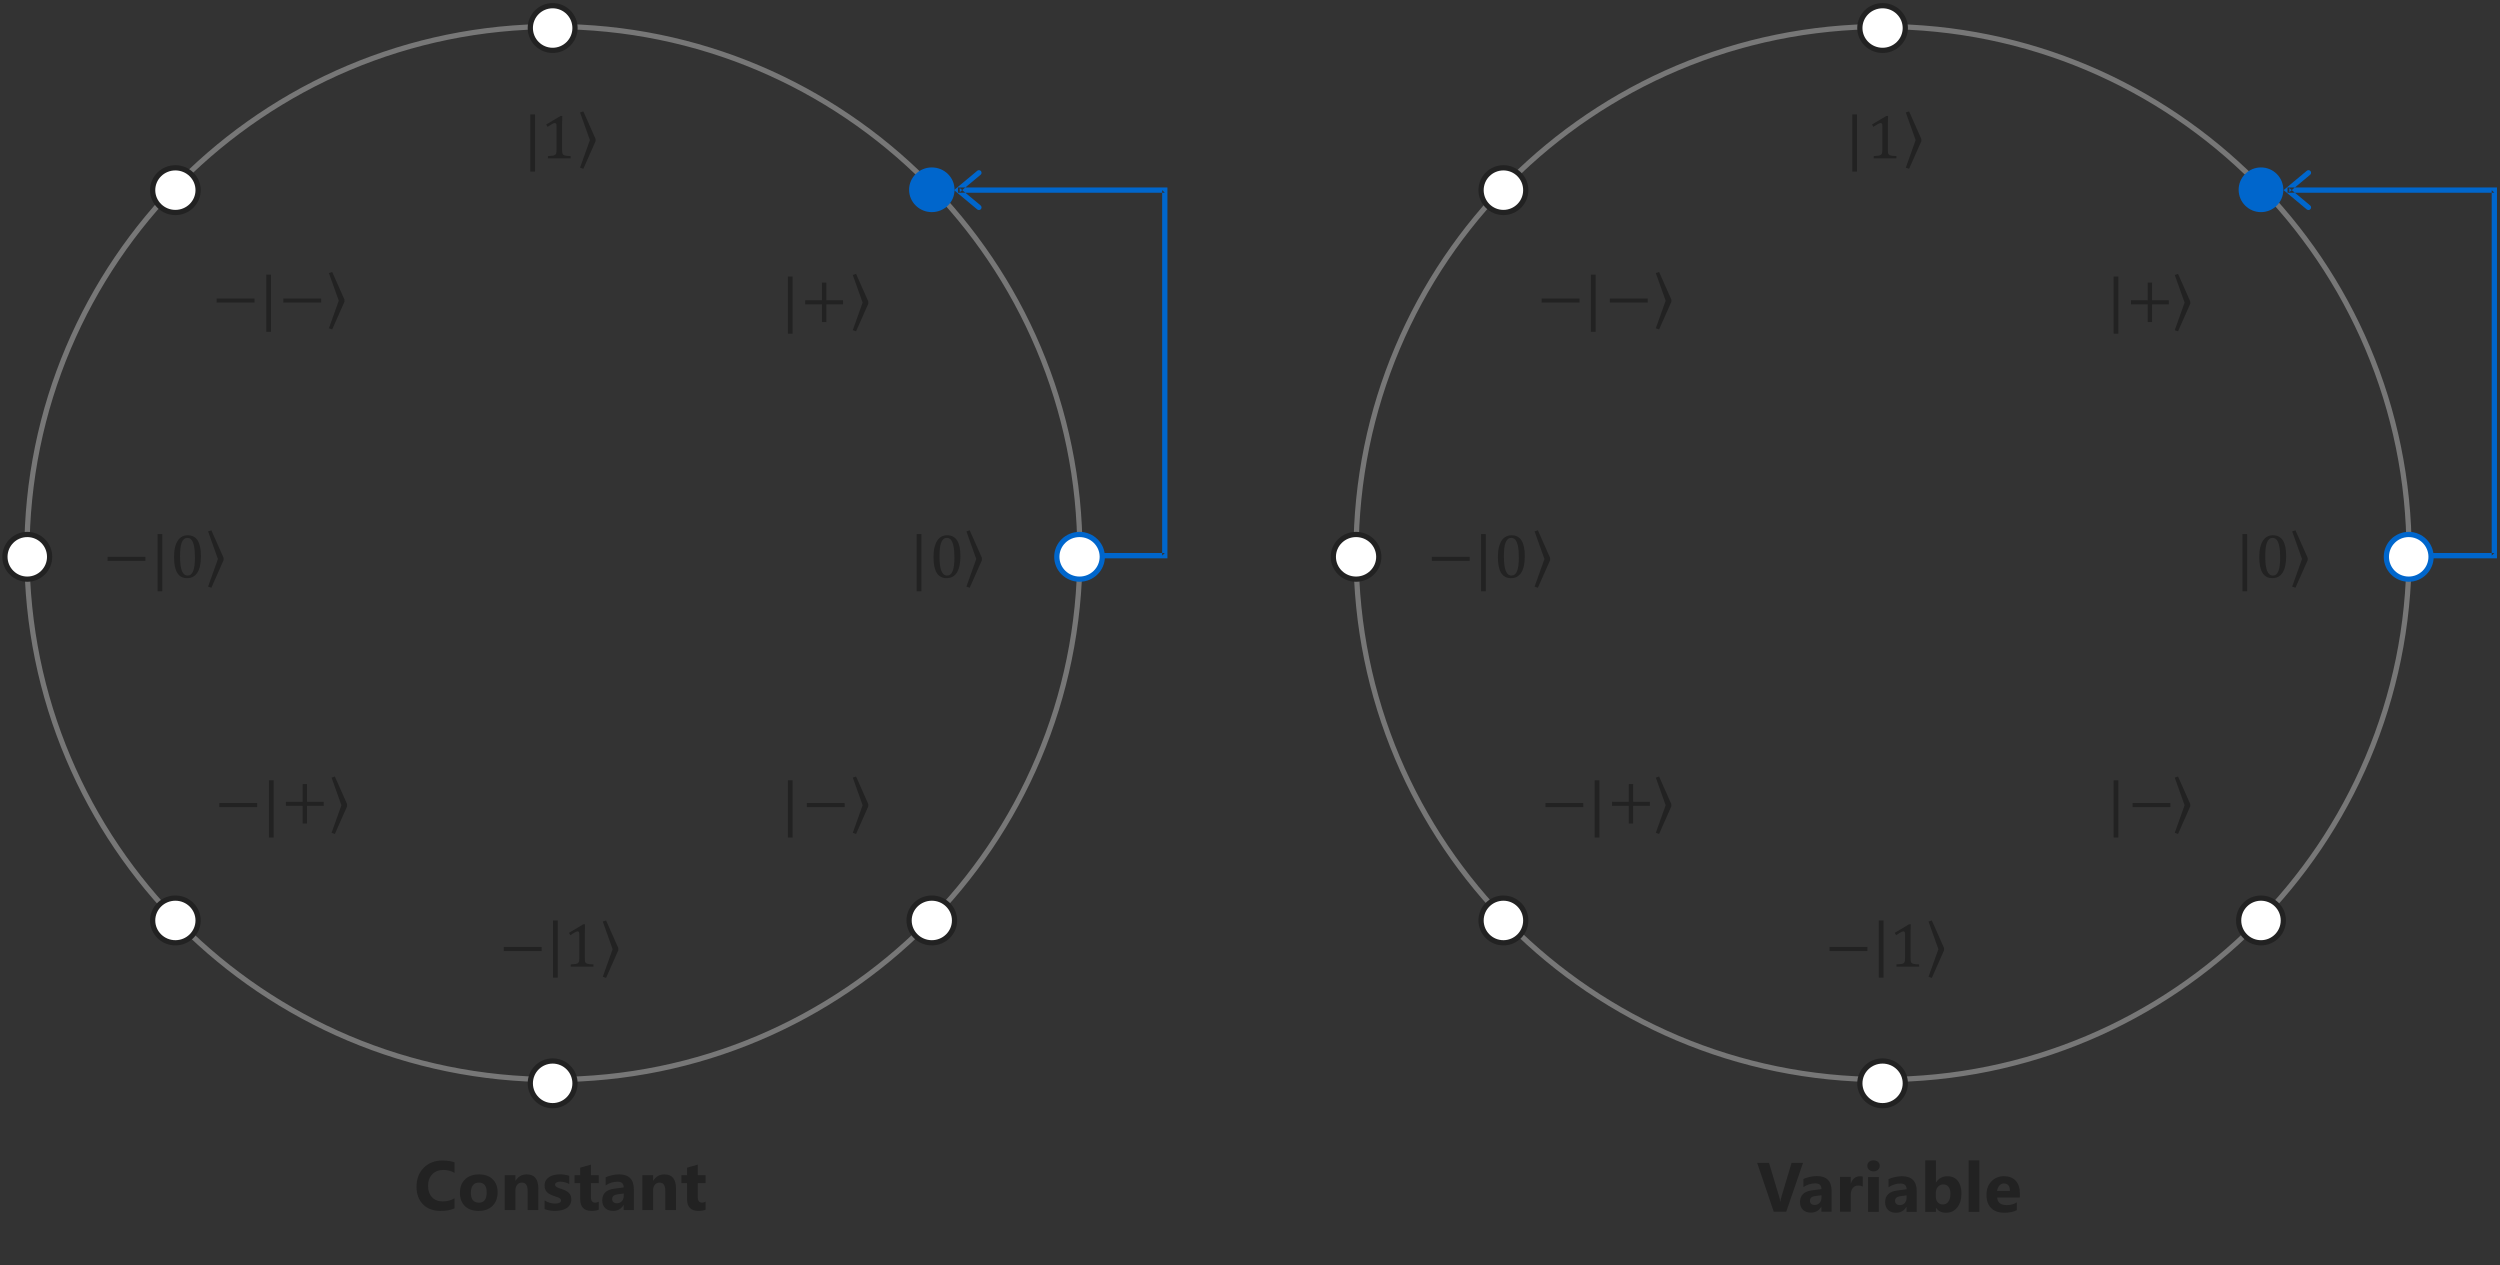 <?xml version="1.0" encoding="UTF-8"?>
<svg width="660" height="334" fill="none" version="1.1" viewBox="0 0 660 334" xmlns="http://www.w3.org/2000/svg">
    <rect x="0" y="0" width="660" height="334" fill="#333333" stroke="none"/>
    <style>
        :root {
            --kata-svg-stroke: #222;
            --kata-svg-fill: #fff;
            --kata-svg-path: #777;
            --kata-svg-accent: #06c;
        }

        @media(prefers-color-scheme: dark) {
        :root {
            --kata-svg-stroke: #eee;
            --kata-svg-fill: #111;
            --kata-svg-path: #bbb;
            --kata-svg-accent: #08f;
        }
        }

        .kata_svg_path {
            stroke: #777;
        }

        .kata_svg_text {
            fill: #222;
        }

        .kata_svg_point {
            fill: #fff;
            stroke: #222;
        }

        .kata_svg_fill_accent {
            fill: #06c;
        }

        .kata_svg_stroke_accent {
            stroke: #06c;
        }
    </style>
    <g clip-path="url(#clip0_4_498)">
        <g clip-rule="evenodd" fill-rule="evenodd">

            <!-- Large circles -->
            <g class="kata_svg_path">
                <path d="m7.1 146c0-76.8 62.3-139 139-139 76.8 0 139 62.3 139 139 0 76.8-62.3 139-139 139-76.8 0-139-62.3-139-139z" stroke-miterlimit="8" stroke-width="1.38" />
                <path d="m358 146c0-76.8 62.2-139 139-139s139 62.3 139 139c0 76.8-62.2 139-139 139s-139-62.3-139-139z" stroke-miterlimit="8" stroke-width="1.38" />
            </g>

            <!-- Normal points -->
            <g class="kata_svg_point" stroke-miterlimit="8" stroke-width="1.38">
                <path d="m140 7.4c0-3.26 2.64-5.9 5.9-5.9s5.9 2.64 5.9 5.9-2.64 5.9-5.9 5.9-5.9-2.64-5.9-5.9z" />
                <path d="m1.3 147c0-3.26 2.64-5.9 5.9-5.9 3.26 0 5.9 2.64 5.9 5.9s-2.64 5.9-5.9 5.9c-3.26 0-5.9-2.64-5.9-5.9z" />
                <path d="m140 286c0-3.26 2.64-5.9 5.9-5.9s5.9 2.64 5.9 5.9-2.64 5.9-5.9 5.9-5.9-2.64-5.9-5.9z" />
                <path d="m240 243c0-3.26 2.69-5.9 6-5.9s6 2.64 6 5.9-2.69 5.9-6 5.9-6-2.64-6-5.9z" />
                <path d="m40.3 50.2c0-3.26 2.69-5.9 6-5.9s6 2.64 6 5.9c0 3.26-2.69 5.9-6 5.9s-6-2.64-6-5.9z" />
                <path d="m40.3 243c0-3.26 2.69-5.9 6-5.9s6 2.64 6 5.9-2.69 5.9-6 5.9-6-2.64-6-5.9z" />
                <path d="m491 7.4c0-3.26 2.69-5.9 6-5.9s6 2.64 6 5.9-2.69 5.9-6 5.9-6-2.64-6-5.9z" />
                <path d="m352 147c0-3.26 2.69-5.9 6-5.9s6 2.64 6 5.9-2.69 5.9-6 5.9-6-2.64-6-5.9z" />
                <path d="m491 286c0-3.26 2.69-5.9 6-5.9s6 2.64 6 5.9-2.69 5.9-6 5.9-6-2.64-6-5.9z" />
                <path d="m591 243c0-3.26 2.64-5.9 5.9-5.9s5.9 2.64 5.9 5.9-2.64 5.9-5.9 5.9-5.9-2.64-5.9-5.9z" />
                <path d="m391 50.2c0-3.26 2.64-5.9 5.9-5.9s5.9 2.64 5.9 5.9c0 3.26-2.64 5.9-5.9 5.9s-5.9-2.64-5.9-5.9z" />
                <path d="m391 243c0-3.26 2.64-5.9 5.9-5.9s5.9 2.64 5.9 5.9-2.64 5.9-5.9 5.9-5.9-2.64-5.9-5.9z" />
            </g>

            <!-- Arrows -->
            <g class="kata_svg_fill_accent" >
                <path d="m291 146h16.5l-0.688 0.688v-96.5l0.688 0.687h-54.6v-1.38h55.3v97.9h-17.2v-1.38zm-33-90.7-6.13-5.11 6.13-5.11c0.292-0.243 0.726-0.204 0.968 0.088 0.244 0.292 0.204 0.725-0.088 0.968l-5.5 4.58v-1.06l5.5 4.58c0.292 0.243 0.332 0.677 0.088 0.968-0.242 0.292-0.676 0.331-0.968 0.088z" />
                <path d="m642 146h16.5l-0.688 0.688v-96.5l0.688 0.687h-54.6v-1.38h55.3v97.9h-17.2v-1.38zm-33-90.7-6.13-5.11 6.13-5.11c0.292-0.243 0.726-0.204 0.968 0.088 0.244 0.292 0.204 0.725-0.088 0.968l-5.5 4.58v-1.06l5.5 4.58c0.292 0.243 0.332 0.677 0.088 0.968-0.242 0.292-0.676 0.331-0.968 0.088z" />
            </g>

            <!-- From points -->
            <g class="kata_svg_point kata_svg_stroke_accent" stroke-miterlimit="8" stroke-width="1.38">
                <path d="m279 147c0-3.26 2.69-5.9 6-5.9s6 2.64 6 5.9-2.69 5.9-6 5.9-6-2.64-6-5.9z" />
                <path d="m630 147c0-3.26 2.64-5.9 5.9-5.9s5.9 2.64 5.9 5.9-2.64 5.9-5.9 5.9-5.9-2.64-5.9-5.9z" />
            </g>

            <!-- Target points -->
            <g class="kata_svg_fill_accent">
                <path d="m240 50.1c0-3.26 2.69-5.9 6-5.9s6 2.64 6 5.9c0 3.26-2.69 5.9-6 5.9s-6-2.64-6-5.9z" />
                <path d="m591 50.1c0-3.26 2.64-5.9 5.9-5.9s5.9 2.64 5.9 5.9c0 3.26-2.64 5.9-5.9 5.9s-5.9-2.64-5.9-5.9z" />
            </g>
        </g>

        <g class="kata_svg_text" clip-rule="evenodd" fill-rule="evenodd">
            <!-- Legend text -->
            <path d="m120 319c-0.941 0.455-2.17 0.683-3.68 0.683-1.98 0-3.53-0.581-4.66-1.74s-1.7-2.71-1.7-4.64c0-2.06 0.635-3.73 1.9-5.01 1.28-1.28 2.93-1.92 4.96-1.92 1.26 0 2.32 0.159 3.18 0.476v2.79c-0.863-0.515-1.84-0.773-2.95-0.773-1.21 0-2.19 0.381-2.93 1.14-0.743 0.761-1.11 1.79-1.11 3.09 0 1.25 0.35 2.24 1.05 2.98 0.701 0.737 1.64 1.1 2.83 1.1 1.13 0 2.17-0.276 3.11-0.827v2.65zm6.35 0.683c-1.53 0-2.74-0.429-3.62-1.28-0.875-0.863-1.31-2.03-1.31-3.5 0-1.52 0.455-2.71 1.37-3.57 0.91-0.862 2.14-1.29 3.69-1.29 1.53 0 2.73 0.432 3.59 1.29 0.869 0.857 1.3 1.99 1.3 3.4 0 1.53-0.449 2.73-1.35 3.62-0.892 0.886-2.12 1.33-3.67 1.33zm0.071-7.48c-0.67 0-1.19 0.23-1.56 0.691-0.371 0.462-0.557 1.11-0.557 1.96 0 1.77 0.713 2.65 2.14 2.65 1.36 0 2.04-0.907 2.04-2.72 0-1.72-0.686-2.58-2.06-2.58zm15.7 7.25h-2.83v-5.11c0-1.43-0.509-2.14-1.53-2.14-0.491 0-0.896 0.188-1.21 0.566-0.318 0.377-0.476 0.856-0.476 1.44v5.25h-2.84v-9.2h2.84v1.46h0.036c0.676-1.12 1.66-1.68 2.96-1.68 2.04 0 3.05 1.26 3.05 3.79v5.63zm1.65-0.243v-2.3c0.468 0.282 0.932 0.492 1.39 0.629 0.467 0.138 0.907 0.207 1.32 0.207 0.503 0 0.898-0.069 1.19-0.207 0.293-0.137 0.44-0.347 0.44-0.629 0-0.179-0.066-0.329-0.198-0.449s-0.302-0.224-0.512-0.314c-0.204-0.09-0.428-0.171-0.674-0.243-0.245-0.072-0.482-0.153-0.71-0.242-0.365-0.138-0.688-0.285-0.97-0.441-0.275-0.161-0.509-0.347-0.701-0.557-0.185-0.209-0.329-0.452-0.431-0.727-0.096-0.276-0.144-0.602-0.144-0.98 0-0.515 0.111-0.958 0.333-1.33 0.227-0.372 0.527-0.674 0.898-0.908 0.378-0.239 0.806-0.413 1.28-0.521 0.485-0.114 0.988-0.171 1.51-0.171 0.408 0 0.821 0.033 1.24 0.099 0.419 0.06 0.833 0.15 1.24 0.27v2.19c-0.359-0.21-0.746-0.365-1.16-0.467-0.407-0.108-0.809-0.162-1.2-0.162-0.186 0-0.362 0.018-0.53 0.054-0.162 0.03-0.305 0.078-0.431 0.144-0.126 0.06-0.225 0.14-0.297 0.242-0.072 0.096-0.107 0.207-0.107 0.333 0 0.167 0.053 0.311 0.161 0.431s0.249 0.225 0.422 0.314c0.174 0.084 0.366 0.162 0.575 0.234 0.216 0.066 0.429 0.135 0.638 0.207 0.378 0.131 0.719 0.275 1.02 0.431 0.305 0.156 0.566 0.338 0.781 0.548 0.222 0.21 0.39 0.455 0.503 0.737 0.12 0.281 0.18 0.617 0.18 1.01 0 0.545-0.12 1.01-0.359 1.4-0.234 0.384-0.548 0.698-0.944 0.944-0.389 0.239-0.841 0.413-1.36 0.521-0.509 0.114-1.04 0.171-1.59 0.171-1.01 0-1.95-0.156-2.81-0.468zm14.3 0.135c-0.42 0.222-1.05 0.333-1.9 0.333-2 0-3-1.04-3-3.12v-4.21h-1.49v-2.09h1.49v-1.99l2.83-0.808v2.79h2.07v2.09h-2.07v3.72c0 0.958 0.38 1.44 1.14 1.44 0.3 0 0.608-0.086 0.926-0.26v2.1zm9.26 0.108h-2.69v-1.32h-0.036c-0.617 1.03-1.53 1.55-2.74 1.55-0.893 0-1.6-0.252-2.11-0.755-0.51-0.509-0.764-1.19-0.764-2.03 0-1.78 1.06-2.82 3.17-3.09l2.5-0.333c0-1.01-0.545-1.51-1.64-1.51-1.1 0-2.14 0.326-3.13 0.979v-2.14c0.396-0.204 0.935-0.383 1.62-0.539 0.688-0.156 1.31-0.234 1.88-0.234 2.62 0 3.94 1.31 3.94 3.93v5.5zm-2.67-3.74v-0.62l-1.67 0.215c-0.922 0.12-1.38 0.536-1.38 1.25 0 0.323 0.111 0.59 0.333 0.8 0.227 0.203 0.533 0.305 0.916 0.305 0.533 0 0.968-0.183 1.3-0.548 0.335-0.371 0.503-0.838 0.503-1.4zm13.8 3.74h-2.83v-5.11c0-1.43-0.509-2.14-1.53-2.14-0.492 0-0.896 0.188-1.21 0.566-0.318 0.377-0.476 0.856-0.476 1.44v5.25h-2.84v-9.2h2.84v1.46h0.036c0.676-1.12 1.66-1.68 2.96-1.68 2.04 0 3.06 1.26 3.06 3.79v5.63zm7.82-0.108c-0.419 0.222-1.05 0.333-1.9 0.333-2 0-3-1.04-3-3.12v-4.21h-1.49v-2.09h1.49v-1.99l2.83-0.808v2.79h2.07v2.09h-2.07v3.72c0 0.958 0.38 1.44 1.14 1.44 0.3 0 0.608-0.086 0.925-0.26v2.1z" />
            <path d="m476 307-4.44 12.9h-3.29l-4.38-12.9h3.13l2.69 8.97c0.143 0.485 0.23 0.913 0.26 1.28h0.054c0.042-0.402 0.135-0.842 0.279-1.32l2.67-8.93h3.04zm7.54 12.9h-2.69v-1.32h-0.036c-0.617 1.03-1.53 1.55-2.74 1.55-0.892 0-1.6-0.252-2.11-0.755-0.509-0.509-0.764-1.19-0.764-2.03 0-1.78 1.06-2.82 3.17-3.09l2.5-0.333c0-1.01-0.545-1.51-1.64-1.51-1.1 0-2.14 0.326-3.13 0.979v-2.14c0.395-0.204 0.934-0.383 1.62-0.539 0.689-0.156 1.31-0.234 1.88-0.234 2.62 0 3.94 1.31 3.94 3.93v5.5zm-2.67-3.74v-0.62l-1.67 0.215c-0.922 0.12-1.38 0.536-1.38 1.25 0 0.323 0.11 0.59 0.332 0.8 0.228 0.203 0.533 0.305 0.916 0.305 0.533 0 0.968-0.183 1.3-0.548 0.336-0.371 0.503-0.838 0.503-1.4zm10.9-2.9c-0.341-0.186-0.739-0.279-1.2-0.279-0.617 0-1.1 0.228-1.45 0.683-0.348 0.449-0.521 1.06-0.521 1.84v4.39h-2.84v-9.2h2.84v1.71h0.036c0.449-1.25 1.26-1.87 2.42-1.87 0.3 0 0.534 0.036 0.701 0.108v2.62zm2.84-4.02c-0.479 0-0.871-0.141-1.18-0.423-0.305-0.287-0.458-0.638-0.458-1.05 0-0.425 0.153-0.773 0.458-1.04 0.306-0.27 0.698-0.404 1.18-0.404 0.485 0 0.878 0.134 1.18 0.404 0.306 0.269 0.458 0.617 0.458 1.04 0 0.431-0.152 0.785-0.458 1.06-0.299 0.276-0.692 0.414-1.18 0.414zm1.4 10.7h-2.84v-9.2h2.84v9.2zm10 0h-2.69v-1.32h-0.036c-0.617 1.03-1.53 1.55-2.74 1.55-0.893 0-1.6-0.252-2.11-0.755-0.51-0.509-0.764-1.19-0.764-2.03 0-1.78 1.06-2.82 3.17-3.09l2.5-0.333c0-1.01-0.545-1.51-1.64-1.51-1.1 0-2.14 0.326-3.13 0.979v-2.14c0.396-0.204 0.935-0.383 1.62-0.539 0.688-0.156 1.31-0.234 1.88-0.234 2.62 0 3.94 1.31 3.94 3.93v5.5zm-2.67-3.74v-0.62l-1.67 0.215c-0.922 0.12-1.38 0.536-1.38 1.25 0 0.323 0.111 0.59 0.333 0.8 0.227 0.203 0.533 0.305 0.916 0.305 0.533 0 0.968-0.183 1.3-0.548 0.335-0.371 0.503-0.838 0.503-1.4zm7.79 2.67h-0.036v1.07h-2.84v-13.6h2.84v5.8h0.036c0.7-1.07 1.7-1.61 2.99-1.61 1.19 0 2.1 0.408 2.74 1.22 0.64 0.815 0.961 1.93 0.961 3.34 0 1.53-0.374 2.76-1.12 3.69s-1.75 1.39-3 1.39c-1.13 0-1.99-0.432-2.57-1.29zm-0.081-3.88v0.943c0 0.593 0.17 1.08 0.512 1.47 0.341 0.39 0.778 0.584 1.31 0.584 0.647 0 1.15-0.248 1.5-0.745 0.359-0.503 0.539-1.21 0.539-2.13 0-0.76-0.165-1.35-0.494-1.78-0.324-0.431-0.788-0.646-1.39-0.646-0.569 0-1.04 0.212-1.42 0.638-0.372 0.425-0.557 0.979-0.557 1.66zm11.5 4.95h-2.84v-13.6h2.84v13.6zm10.7-3.79h-6c0.095 1.34 0.937 2 2.52 2 1.01 0 1.9-0.239 2.67-0.719v2.05c-0.851 0.455-1.96 0.683-3.32 0.683-1.48 0-2.64-0.411-3.46-1.23-0.82-0.827-1.23-1.98-1.23-3.45 0-1.53 0.443-2.74 1.33-3.63 0.887-0.892 1.98-1.34 3.27-1.34 1.34 0 2.38 0.399 3.11 1.2 0.737 0.797 1.1 1.88 1.1 3.24v1.2zm-2.63-1.74c0-1.32-0.533-1.98-1.6-1.98-0.456 0-0.851 0.189-1.19 0.566-0.33 0.377-0.53 0.848-0.602 1.41h3.39z" />

            <!-- Ket text -->
            <path d="m242 141h1.25v15.1h-1.25v-15.1z" />
            <path d="m250 142c-0.374 0-0.686 0.11-0.936 0.332-0.252 0.222-0.454 0.54-0.608 0.956-0.154 0.418-0.264 0.924-0.328 1.52-0.066 0.598-0.098 1.27-0.098 2.02 0 1.76 0.164 3.05 0.49 3.88 0.328 0.824 0.834 1.24 1.52 1.24 0.654 0 1.14-0.388 1.45-1.16 0.316-0.774 0.476-1.98 0.476-3.6 0-1.24-0.082-2.25-0.244-3.02s-0.388-1.32-0.676-1.66c-0.29-0.334-0.64-0.502-1.05-0.502zm0.04-0.688c1.18 0 2.06 0.456 2.64 1.37 0.578 0.912 0.868 2.29 0.868 4.14 0 1.91-0.31 3.36-0.928 4.34-0.62 0.98-1.52 1.47-2.71 1.47-1.17 0-2.04-0.458-2.61-1.38-0.57-0.918-0.854-2.31-0.854-4.18 0-0.994 0.088-1.85 0.262-2.58 0.176-0.724 0.422-1.32 0.738-1.79 0.316-0.474 0.696-0.824 1.14-1.05 0.442-0.228 0.926-0.34 1.45-0.34z" />
            <path d="m256 140 3.23 7.28v0.6l-3.23 7.29-0.866-0.308 2.6-7.28-2.6-7.29 0.866-0.29z" />
            <path d="m140 30.2h1.25v15.1h-1.25v-15.1z" />
            <path d="m148 30.6h0.446c-0.033 0.519-0.049 1.24-0.049 2.16v6.92c0 0.313 0.018 0.55 0.053 0.709s0.097 0.289 0.186 0.389 0.218 0.178 0.385 0.235c0.168 0.057 0.378 0.1 0.632 0.13 0.254 0.03 0.589 0.05 1 0.061v0.592h-5.99v-0.592c0.599-0.027 1.03-0.064 1.28-0.11 0.257-0.046 0.453-0.115 0.588-0.207s0.234-0.222 0.296-0.389c0.062-0.168 0.093-0.44 0.093-0.819v-6.57c0-0.216-0.038-0.374-0.114-0.474-0.075-0.1-0.186-0.15-0.332-0.15-0.173 0-0.419 0.089-0.737 0.268-0.319 0.178-0.714 0.424-1.18 0.738l-0.356-0.624 3.79-2.26z" />
            <path d="m154 29.4 3.23 7.28v0.6l-3.23 7.29-0.867-0.308 2.6-7.28-2.6-7.29 0.867-0.292z" />
            <path d="m208 73h1.25v15.1h-1.25v-15.1z" />
            <path d="m217 74.6h1.15v4.67h4.42v1.08h-4.42v4.67h-1.15v-4.67h-4.42v-1.08h4.42v-4.67z" />
            <path d="m226 72.3 3.23 7.28v0.6l-3.23 7.29-0.868-0.308 2.6-7.28-2.6-7.29 0.868-0.292z" />
            <path d="m208 206h1.25v15.1h-1.25v-15.1z" />
            <path d="m213 212h9.99v1.08h-9.99v-1.08z" />
            <path d="m226 205 3.23 7.28v0.598l-3.23 7.29-0.866-0.308 2.6-7.28-2.6-7.29 0.866-0.292z" />
            <path d="m133 250h9.99v1.08h-9.99v-1.08z" />
            <path d="m146 243h1.25v15.1h-1.25v-15.1z" />
            <path d="m154 244h0.446c-0.033 0.518-0.049 1.24-0.049 2.16v6.92c0 0.312 0.018 0.55 0.053 0.708 0.035 0.16 0.097 0.29 0.186 0.39s0.218 0.178 0.385 0.234c0.168 0.058 0.378 0.1 0.632 0.13s0.59 0.05 1.01 0.062v0.59h-5.99v-0.59c0.599-0.028 1.03-0.064 1.28-0.11 0.257-0.046 0.453-0.114 0.588-0.206s0.234-0.222 0.296-0.39 0.093-0.44 0.093-0.818v-6.57c0-0.216-0.038-0.374-0.113-0.474-0.076-0.1-0.187-0.15-0.333-0.15-0.173 0-0.419 0.088-0.737 0.268-0.319 0.178-0.714 0.424-1.18 0.736l-0.356-0.624 3.79-2.26z" />
            <path d="m160 243 3.23 7.28v0.6l-3.23 7.29-0.868-0.308 2.6-7.28-2.6-7.29 0.868-0.292z" />
            <path d="m28.4 147h9.99v1.08h-9.99v-1.08z" />
            <path d="m41.6 141h1.25v15.1h-1.25v-15.1z" />
            <path d="m49.5 142c-0.373 0-0.685 0.11-0.936 0.332s-0.454 0.54-0.608 0.956c-0.154 0.418-0.263 0.924-0.328 1.52-0.065 0.598-0.097 1.27-0.097 2.02 0 1.76 0.163 3.05 0.49 3.88 0.327 0.824 0.833 1.24 1.52 1.24 0.654 0 1.14-0.388 1.45-1.16 0.316-0.774 0.474-1.98 0.474-3.6 0-1.24-0.081-2.25-0.243-3.02-0.162-0.77-0.388-1.32-0.677-1.66-0.289-0.334-0.639-0.502-1.05-0.502zm0.041-0.688c1.18 0 2.06 0.456 2.64 1.37 0.578 0.912 0.867 2.29 0.867 4.14 0 1.91-0.309 3.36-0.928 4.34-0.619 0.98-1.52 1.47-2.71 1.47-1.17 0-2.04-0.458-2.61-1.38-0.57-0.918-0.855-2.31-0.855-4.18 0-0.994 0.088-1.85 0.263-2.58s0.422-1.32 0.738-1.79c0.316-0.474 0.696-0.824 1.14-1.05 0.443-0.228 0.927-0.34 1.45-0.34z" />
            <path d="m55.8 140 3.23 7.28v0.6l-3.23 7.29-0.867-0.308 2.6-7.28-2.6-7.29 0.867-0.29z" />
            <path d="m57.9 212h9.99v1.08h-9.99v-1.08z" />
            <path d="m71 206h1.25v15.1h-1.25v-15.1z" />
            <path d="m79.9 207h1.15v4.67h4.42v1.08h-4.42v4.67h-1.15v-4.67h-4.42v-1.08h4.42v-4.67z" />
            <path d="m88.4 205 3.23 7.28v0.6l-3.23 7.29-0.867-0.308 2.6-7.28-2.6-7.29 0.867-0.29z" />
            <path d="m57.2 78.8h9.99v1.08h-9.99v-1.08z" />
            <path d="m70.3 72.5h1.25v15.1h-1.25v-15.1z" />
            <path d="m74.8 78.8h9.99v1.08h-9.99v-1.08z" />
            <path d="m87.7 71.8 3.23 7.28v0.6l-3.23 7.29-0.867-0.308 2.6-7.28-2.6-7.29 0.867-0.292z" />
            <path d="m592 141h1.25v15.1h-1.25v-15.1z" />
            <path d="m600 142c-0.372 0-0.684 0.11-0.936 0.332-0.25 0.222-0.454 0.54-0.608 0.956-0.154 0.418-0.262 0.924-0.328 1.52-0.064 0.598-0.098 1.27-0.098 2.02 0 1.76 0.164 3.05 0.492 3.88 0.326 0.824 0.832 1.24 1.52 1.24 0.652 0 1.14-0.388 1.45-1.16 0.316-0.774 0.474-1.98 0.474-3.6 0-1.24-0.08-2.25-0.242-3.02-0.164-0.77-0.388-1.32-0.678-1.66-0.288-0.334-0.638-0.502-1.05-0.502zm0.042-0.688c1.18 0 2.06 0.456 2.64 1.37 0.578 0.912 0.866 2.29 0.866 4.14 0 1.91-0.308 3.36-0.928 4.34-0.618 0.98-1.52 1.47-2.71 1.47-1.17 0-2.04-0.458-2.61-1.38-0.57-0.918-0.856-2.31-0.856-4.18 0-0.994 0.088-1.85 0.264-2.58s0.422-1.32 0.738-1.79c0.316-0.474 0.696-0.824 1.14-1.05 0.444-0.228 0.926-0.34 1.45-0.34z" />
            <path d="m606 140 3.23 7.28v0.6l-3.23 7.29-0.868-0.308 2.6-7.28-2.6-7.29 0.868-0.29z" />
            <path d="m489 30.2h1.25v15.1h-1.25v-15.1z" />
            <path d="m498 30.6h0.446c-0.032 0.519-0.048 1.24-0.048 2.16v6.92c0 0.313 0.016 0.55 0.052 0.709 0.034 0.159 0.098 0.289 0.186 0.389 0.09 0.1 0.218 0.178 0.386 0.235 0.166 0.057 0.378 0.1 0.632 0.13 0.254 0.03 0.588 0.05 1 0.061v0.592h-5.99v-0.592c0.6-0.027 1.03-0.064 1.29-0.11 0.256-0.046 0.452-0.115 0.588-0.207 0.134-0.092 0.232-0.222 0.294-0.389 0.064-0.168 0.094-0.44 0.094-0.819v-6.57c0-0.216-0.038-0.374-0.114-0.474s-0.186-0.15-0.332-0.15c-0.172 0-0.418 0.089-0.738 0.268-0.318 0.178-0.712 0.424-1.18 0.738l-0.358-0.624 3.79-2.26z" />
            <path d="m504 29.4 3.23 7.28v0.6l-3.23 7.29-0.868-0.308 2.6-7.28-2.6-7.29 0.868-0.292z" />
            <path d="m558 73h1.25v15.1h-1.25v-15.1z" />
            <path d="m567 74.6h1.15v4.67h4.42v1.08h-4.42v4.67h-1.15v-4.67h-4.42v-1.08h4.42v-4.67z" />
            <path d="m575 72.3 3.23 7.28v0.6l-3.23 7.29-0.866-0.308 2.6-7.28-2.6-7.29 0.866-0.292z" />
            <path d="m558 206h1.25v15.1h-1.25v-15.1z" />
            <path d="m563 212h9.99v1.08h-9.99v-1.08z" />
            <path d="m575 205 3.23 7.28v0.598l-3.23 7.29-0.868-0.308 2.6-7.28-2.6-7.29 0.868-0.292z" />
            <path d="m483 250h9.99v1.08h-9.99v-1.08z" />
            <path d="m496 243h1.25v15.1h-1.25v-15.1z" />
            <path d="m504 244h0.446c-0.032 0.518-0.048 1.24-0.048 2.16v6.92c0 0.312 0.016 0.55 0.052 0.708 0.036 0.16 0.098 0.29 0.186 0.39 0.09 0.1 0.218 0.178 0.386 0.234 0.166 0.058 0.378 0.1 0.632 0.13s0.588 0.05 1 0.062v0.59h-5.99v-0.59c0.6-0.028 1.03-0.064 1.29-0.11 0.256-0.046 0.452-0.114 0.588-0.206 0.134-0.092 0.232-0.222 0.294-0.39 0.064-0.168 0.094-0.44 0.094-0.818v-6.57c0-0.216-0.038-0.374-0.114-0.474-0.074-0.1-0.186-0.15-0.332-0.15-0.172 0-0.418 0.088-0.738 0.268-0.318 0.178-0.712 0.424-1.18 0.736l-0.358-0.624 3.79-2.26z" />
            <path d="m510 243 3.23 7.28v0.6l-3.23 7.29-0.868-0.308 2.6-7.28-2.6-7.29 0.868-0.292z" />
            <path d="m378 147h9.99v1.08h-9.99v-1.08z" />
            <path d="m391 141h1.25v15.1h-1.25v-15.1z" />
            <path d="m399 142c-0.372 0-0.684 0.11-0.936 0.332s-0.454 0.54-0.608 0.956c-0.154 0.418-0.264 0.924-0.328 1.52-0.064 0.598-0.098 1.27-0.098 2.02 0 1.76 0.164 3.05 0.492 3.88 0.326 0.824 0.832 1.24 1.52 1.24 0.654 0 1.14-0.388 1.46-1.16 0.316-0.774 0.474-1.98 0.474-3.6 0-1.24-0.082-2.25-0.244-3.02s-0.386-1.32-0.676-1.66c-0.29-0.334-0.638-0.502-1.05-0.502zm0.04-0.688c1.18 0 2.07 0.456 2.64 1.37 0.578 0.912 0.866 2.29 0.866 4.14 0 1.91-0.308 3.36-0.928 4.34-0.618 0.98-1.52 1.47-2.71 1.47-1.17 0-2.04-0.458-2.61-1.38-0.57-0.918-0.856-2.31-0.856-4.18 0-0.994 0.088-1.85 0.264-2.58s0.422-1.32 0.738-1.79c0.316-0.474 0.694-0.824 1.14-1.05 0.444-0.228 0.926-0.34 1.45-0.34z" />
            <path d="m406 140 3.23 7.28v0.6l-3.23 7.29-0.868-0.308 2.6-7.28-2.6-7.29 0.868-0.29z" />
            <path d="m408 212h9.99v1.08h-9.99v-1.08z" />
            <path d="m421 206h1.25v15.1h-1.25v-15.1z" />
            <path d="m430 207h1.15v4.67h4.42v1.08h-4.42v4.67h-1.15v-4.67h-4.42v-1.08h4.42v-4.67z" />
            <path d="m438 205 3.23 7.28v0.6l-3.23 7.29-0.868-0.308 2.6-7.28-2.6-7.29 0.868-0.29z" />
            <path d="m407 78.8h9.99v1.08h-9.99v-1.08z" />
            <path d="m420 72.5h1.25v15.1h-1.25v-15.1z" />
            <path d="m425 78.8h9.99v1.08h-9.99v-1.08z" />
            <path d="m438 71.8 3.24 7.28v0.6l-3.24 7.29-0.866-0.308 2.6-7.28-2.6-7.29 0.866-0.292z" />
        </g>
    </g>
    <defs>
        <clipPath id="clip0_4_498">
            <rect transform="translate(.6 .8)" width="659" height="332" />
        </clipPath>
    </defs>
</svg>

